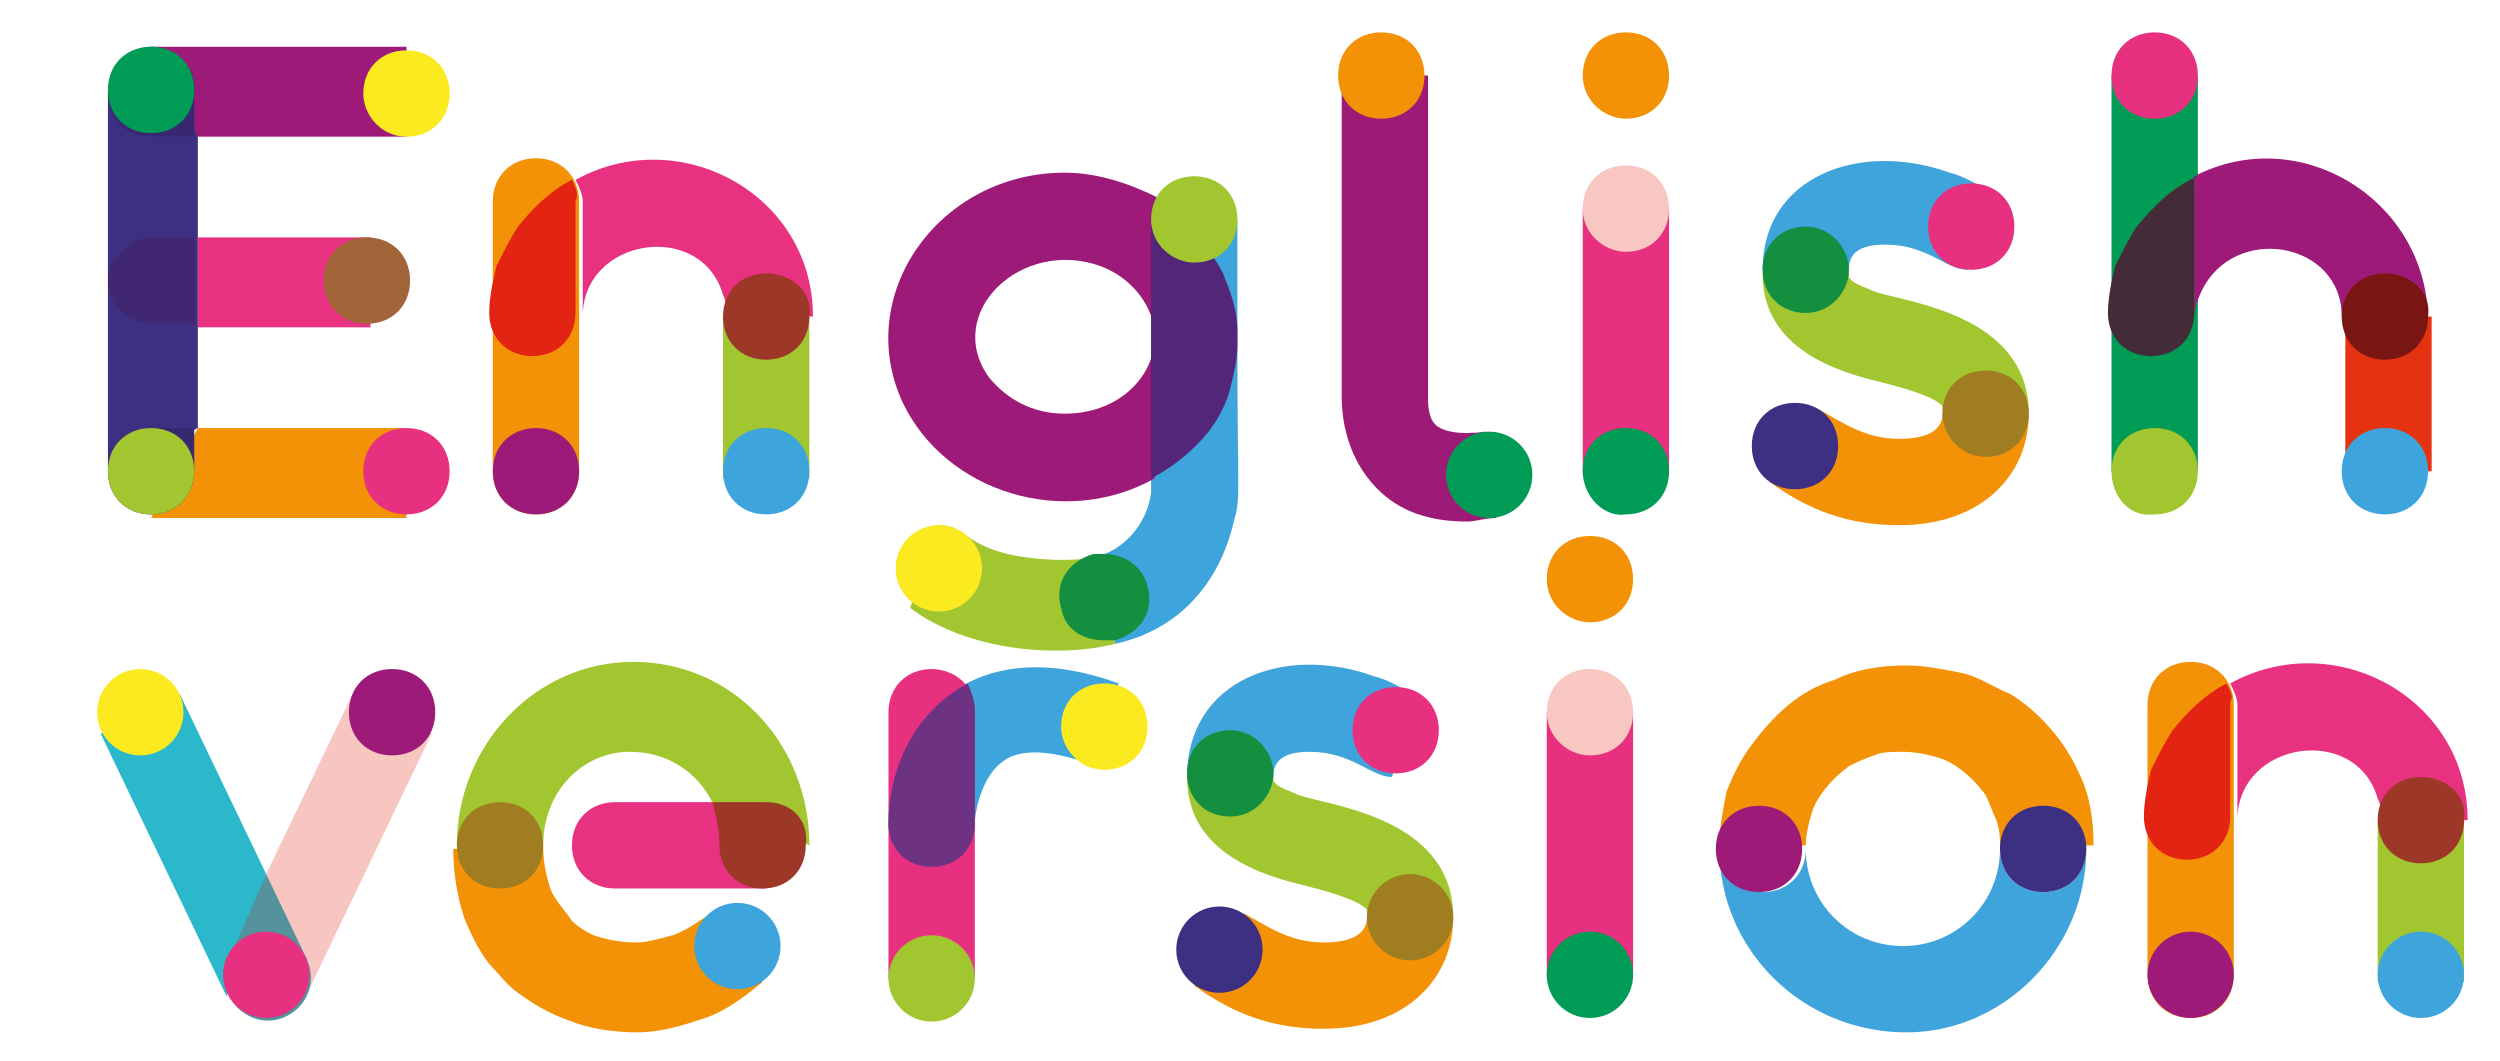 <?xml version="1.0" encoding="utf-8"?>
<!-- Generator: Adobe Illustrator 22.0.1, SVG Export Plug-In . SVG Version: 6.00 Build 0)  -->
<svg version="1.1" id="Layer_1" xmlns="http://www.w3.org/2000/svg" xmlns:xlink="http://www.w3.org/1999/xlink" x="0px" y="0px"
	 viewBox="0 0 69.5 29.5" style="enable-background:new 0 0 69.5 29.5;" xml:space="preserve">
<style type="text/css">
	.st0{fill:#3D2F82;}
	.st1{fill:#9E1A79;}
	.st2{fill:#382871;}
	.st3{fill:#F39207;}
	.st4{fill:#E83181;}
	.st5{fill:#412771;}
	.st6{fill:#E83081;}
	.st7{fill:#009C56;}
	.st8{fill:#A1C62F;}
	.st9{fill:#FCEA21;}
	.st10{fill:#A26439;}
	.st11{fill:#E42413;}
	.st12{fill:#9D3828;}
	.st13{fill:#3EA4DC;}
	.st14{fill:#148F40;}
	.st15{fill:#532679;}
	.st16{fill:#9E1A77;}
	.st17{fill:#F9C7C1;}
	.st18{fill:#40A4DC;}
	.st19{fill:#A07D21;}
	.st20{fill:#442B38;}
	.st21{fill:#E53312;}
	.st22{fill:#791614;}
	.st23{fill:#F8C6C1;}
	.st24{fill:#2CB8CB;}
	.st25{fill:#55939C;}
	.st26{fill:#6E3282;}
</style>
<g>
	<g>
		<polyline class="st0" points="3,2.6 3,13.1 5.5,11.9 5.5,2.6 		"/>
		<polygon class="st1" points="5.5,3.8 11.3,3.8 11.3,1.3 4.2,1.3 		"/>
		<path class="st2" d="M4.2,1.3C3.6,1.3,3,1.9,3,2.6c0,0.7,0.5,1.2,1.2,1.2h1.2V2.6C5.5,1.9,4.9,1.3,4.2,1.3"/>
		<polygon class="st3" points="4.2,14.4 11.3,14.4 11.3,11.9 5.5,11.9 		"/>
		<path class="st2" d="M5.5,11.9H4.2c-0.7,0-1.2,0.5-1.2,1.2c0,0.7,0.5,1.2,1.2,1.2l0,0c0.7,0,1.2-0.5,1.2-1.2V11.9"/>
		<polyline class="st4" points="10.3,9.1 5.5,9.1 5.5,6.6 10.3,6.6 		"/>
		<path class="st5" d="M5.5,6.6H4.2C3.6,6.6,3,7.2,3,7.8s0.5,1.2,1.2,1.2h1.2V6.6"/>
		<path class="st6" d="M10.1,13.1c0-0.7,0.5-1.2,1.2-1.2c0.7,0,1.2,0.5,1.2,1.2s-0.5,1.2-1.2,1.2S10.1,13.8,10.1,13.1L10.1,13.1z"/>
		<path class="st7" d="M3,2.5c0-0.7,0.5-1.2,1.2-1.2c0.7,0,1.2,0.5,1.2,1.2c0,0.7-0.5,1.2-1.2,1.2S3,3.2,3,2.5L3,2.5z"/>
		<path class="st8" d="M3,13.1c0-0.7,0.5-1.2,1.2-1.2c0.7,0,1.2,0.5,1.2,1.2s-0.5,1.2-1.2,1.2S3,13.8,3,13.1L3,13.1z"/>
		<path class="st9" d="M10.1,2.6c0-0.7,0.5-1.2,1.2-1.2c0.7,0,1.2,0.5,1.2,1.2c0,0.7-0.5,1.2-1.2,1.2S10.1,3.2,10.1,2.6L10.1,2.6z"
			/>
		<path class="st10" d="M9,7.8c0-0.7,0.5-1.2,1.2-1.2c0.7,0,1.2,0.5,1.2,1.2s-0.5,1.2-1.2,1.2S9,8.5,9,7.8L9,7.8z"/>
	</g>
	<g>
		<path class="st3" d="M14.9,14.3c-0.7,0-1.2-0.5-1.2-1.2V5.6c0-0.7,0.5-1.2,1.2-1.2c0.7,0,1.2,0.5,1.2,1.2v7.5
			C16.1,13.8,15.6,14.3,14.9,14.3L14.9,14.3z"/>
		<path class="st4" d="M22.6,8.8c0-3.4-3.7-5.4-6.6-3.8c0.1,0.2,0.2,0.4,0.2,0.6v3.2c0-2.2,3.3-2.7,3.9-0.6c0.1,0.2,0.1,0.4,0.1,0.6
			C20.4,8.8,22.3,8.8,22.6,8.8L22.6,8.8z"/>
		<path class="st11" d="M15.9,5c-0.6,0.3-1.1,0.8-1.5,1.3c-0.2,0.3-0.4,0.7-0.6,1.1c-0.1,0.4-0.2,0.9-0.2,1.3c0,0.7,0.5,1.2,1.2,1.2
			c0.7,0,1.2-0.5,1.2-1.2V5.6C16.1,5.4,16,5.2,15.9,5"/>
		<rect x="20.1" y="8.8" class="st8" width="2.4" height="4.5"/>
		<path class="st12" d="M21.3,7.6c-0.7,0-1.2,0.5-1.2,1.2l0,0c0,0.7,0.5,1.2,1.2,1.2c0.7,0,1.2-0.5,1.2-1.2l0,0
			C22.6,8.1,22,7.6,21.3,7.6"/>
		<path class="st13" d="M20.1,13.1c0-0.7,0.5-1.2,1.2-1.2c0.7,0,1.2,0.5,1.2,1.2s-0.5,1.2-1.2,1.2S20.1,13.8,20.1,13.1L20.1,13.1z"
			/>
		<path class="st1" d="M13.7,13.1c0-0.7,0.5-1.2,1.2-1.2s1.2,0.5,1.2,1.2s-0.5,1.2-1.2,1.2S13.7,13.8,13.7,13.1L13.7,13.1z"/>
	</g>
	<g>
		<path class="st13" d="M32,13.6L32,13.6L32,13.6L32,13.6L32,13.6L32,13.6c0,0,0,0.1,0,0.1c-0.1,0.8-0.7,1.6-1.6,1.8l0.6,2.4
			c1.8-0.4,2.9-1.7,3.3-3.4c0.2-0.7,0.1-0.6,0.1-4.9c0-0.9,0-1.8,0-2.4c0-0.3,0-0.6,0-0.8c0-0.2,0-0.3,0-0.3H32L32,13.6z"/>
		<path class="st8" d="M26.1,14.6c0.7,0,0.7,0.5,1.9,0.8c0.9,0.2,1.8,0.2,2.4,0.1l0.6,2.4c-1.6,0.4-4.1,0.2-5.7-1L26.1,14.6z"/>
		<path class="st14" d="M30.7,15.4c-0.1,0-0.2,0-0.3,0l0,0c-0.7,0.2-1.1,0.8-0.9,1.5c0.1,0.6,0.6,0.9,1.2,0.9c0.1,0,0.2,0,0.3,0
			c0,0,0,0,0,0c0.7-0.2,1.1-0.8,0.9-1.5C31.8,15.8,31.3,15.4,30.7,15.4"/>
		<path class="st1" d="M29.6,4.8c-3.5,0-5.9,3.4-4.5,6.4c1.2,2.5,4.5,3.5,7,2.1c0-0.6,0-2.2,0-3.8c-0.1,1.1-1.1,2-2.5,2l0,0
			c-0.9,0-1.6-0.4-2.1-1c-1.3-1.8,0.9-3.9,3.1-3.1c0.8,0.3,1.4,1,1.5,1.8c0-1.1,0-2,0-3.2h0c0-0.2,0-0.4,0.1-0.5
			C31.4,5.1,30.5,4.8,29.6,4.8 M34.5,9.2c0,0.1,0,0.3,0,0.4c0,0,0,0,0,0c0-0.1,0-0.1,0-0.2C34.5,9.3,34.5,9.3,34.5,9.2"/>
		<path class="st15" d="M32.2,5.5C32.1,5.7,32,5.9,32,6.1h0c0,0,0,0.1,0,0.3c0,0.5,0,1.7,0,2.9c0,0,0,0.1,0,0.1c0,0,0,0.1,0,0.1
			c0,1.6,0,3.2,0,3.8c0.6-0.3,1.2-0.8,1.6-1.3c0.3-0.4,0.5-0.8,0.6-1.2c0.1-0.4,0.2-0.8,0.2-1.2c0,0,0,0,0,0c0-0.1,0-0.3,0-0.4
			c0-0.6-0.2-1.1-0.4-1.6c-0.2-0.4-0.5-0.8-0.8-1.1C33,6.1,32.6,5.8,32.2,5.5"/>
		<path class="st8" d="M32,6.1c0-0.7,0.5-1.2,1.2-1.2c0.7,0,1.2,0.5,1.2,1.2s-0.5,1.2-1.2,1.2C32.6,7.3,32,6.8,32,6.1L32,6.1z"/>
		<circle class="st9" cx="26.1" cy="15.8" r="1.2"/>
	</g>
	<g>
		<path class="st16" d="M41.6,14.4c-0.3,0-0.6,0.1-0.8,0.1c-1.1,0-1.9-0.3-2.5-0.9c-1-1-1-2.3-1-2.6V2.1h2.4v9l0,0
			c0,0.1,0,0.5,0.2,0.7c0.2,0.2,0.7,0.3,1.4,0.2L41.6,14.4z"/>
		<circle class="st7" cx="41.4" cy="13.2" r="1.2"/>
		<path class="st3" d="M37.2,2.1c0-0.7,0.5-1.2,1.2-1.2s1.2,0.5,1.2,1.2c0,0.7-0.5,1.2-1.2,1.2S37.2,2.8,37.2,2.1L37.2,2.1z"/>
	</g>
	<g>
		<rect x="44" y="5.8" class="st6" width="2.4" height="7.4"/>
		<path class="st3" d="M44,2.1c0-0.7,0.5-1.2,1.2-1.2c0.7,0,1.2,0.5,1.2,1.2s-0.5,1.2-1.2,1.2C44.6,3.3,44,2.8,44,2.1L44,2.1z"/>
		<path class="st7" d="M44,13.1c0-0.7,0.5-1.2,1.2-1.2c0.7,0,1.2,0.5,1.2,1.2c0,0.7-0.5,1.2-1.2,1.2C44.6,14.4,44,13.8,44,13.1
			L44,13.1z"/>
		<path class="st17" d="M44,5.8c0-0.7,0.5-1.2,1.2-1.2c0.7,0,1.2,0.5,1.2,1.2S45.9,7,45.2,7C44.6,7,44,6.5,44,5.8L44,5.8z"/>
	</g>
	<g>
		<path class="st8" d="M56.4,11.5c0-2.8-3.5-3.1-4.3-3.4c-0.2-0.1-0.6-0.2-0.7-0.4c0,0,0,0,0-0.1l-2.4,0c0,1.8,1.5,2.6,3.2,3
			c0.4,0.1,1.6,0.4,1.8,0.7c0,0,0,0,0,0.1C54.3,11.5,56.1,11.5,56.4,11.5L56.4,11.5z"/>
		<path class="st8" d="M51.4,7.6"/>
		<path class="st3" d="M50.6,11.4c0.7,0.4,1.3,0.8,2.2,0.8c0.5,0,1.2-0.1,1.2-0.7h2.4c0,1.7-1.3,3.1-3.6,3.1c-1.4,0-2.5-0.4-3.6-1.2
			L50.6,11.4z"/>
		<path class="st18" d="M55.3,5.3c-0.4-0.2-0.7-0.4-1.1-0.5C51.7,3.9,49,4.9,49,7.5l2.4,0c0-0.3,0.1-0.7,1-0.7
			c1.2,0,1.7,0.7,2.3,0.7L55.3,5.3z"/>
		<path class="st14" d="M50.2,6.3c-0.7,0-1.2,0.5-1.2,1.2c0,0,0,0,0,0c0,0.7,0.5,1.2,1.2,1.2c0,0,0,0,0,0c0.7,0,1.2-0.6,1.2-1.2
			C51.4,6.9,50.9,6.3,50.2,6.3"/>
		<path class="st19" d="M54,11.5c0-0.7,0.5-1.2,1.2-1.2c0.7,0,1.2,0.5,1.2,1.2s-0.5,1.2-1.2,1.2C54.5,12.7,54,12.1,54,11.5L54,11.5z
			"/>
		<path class="st6" d="M53.6,6.3c0-0.7,0.5-1.2,1.2-1.2c0.7,0,1.2,0.5,1.2,1.2s-0.5,1.2-1.2,1.2S53.6,7,53.6,6.3L53.6,6.3z"/>
		<path class="st0" d="M48.7,12.4c0-0.7,0.5-1.2,1.2-1.2c0.7,0,1.2,0.5,1.2,1.2s-0.5,1.2-1.2,1.2C49.2,13.6,48.7,13.1,48.7,12.4
			L48.7,12.4z"/>
	</g>
	<g>
		<polyline class="st7" points="58.7,2.1 58.7,13.1 61.1,13.1 61.1,2.1 		"/>
		<path class="st1" d="M65.1,8.8c0-2.1-3-2.6-3.9-0.7c-0.1,0.2-0.2,0.5-0.2,0.7l0,0V4.9c2.9-1.5,6.4,0.6,6.5,3.9L65.1,8.8z"/>
		<path class="st20" d="M61.1,4.9c-0.7,0.3-1.2,0.8-1.7,1.4c-0.2,0.3-0.4,0.7-0.6,1.1c-0.1,0.4-0.2,0.9-0.2,1.3
			c0,0.7,0.5,1.2,1.2,1.2c0.7,0,1.2-0.5,1.2-1.2V4.9"/>
		<path class="st21" d="M67.6,13.1V8.8c0,0,0,0,0,0c0,0,0,0,0,0h0h-2.4v4.4"/>
		<path class="st22" d="M66.3,7.6c-0.7,0-1.2,0.5-1.2,1.2l0,0c0,0.7,0.5,1.2,1.2,1.2s1.2-0.5,1.2-1.2h0c0,0,0,0,0,0
			C67.6,8.1,67,7.6,66.3,7.6"/>
		<path class="st6" d="M58.7,2.1c0-0.7,0.5-1.2,1.2-1.2c0.7,0,1.2,0.5,1.2,1.2s-0.5,1.2-1.2,1.2C59.2,3.3,58.7,2.8,58.7,2.1
			L58.7,2.1z"/>
		<path class="st13" d="M65.1,13.1c0-0.7,0.5-1.2,1.2-1.2s1.2,0.5,1.2,1.2c0,0.7-0.5,1.2-1.2,1.2S65.1,13.8,65.1,13.1L65.1,13.1z"/>
		<path class="st8" d="M58.7,13.1c0-0.7,0.5-1.2,1.2-1.2c0.7,0,1.2,0.5,1.2,1.2c0,0.7-0.5,1.2-1.2,1.2
			C59.2,14.4,58.7,13.8,58.7,13.1L58.7,13.1z"/>
	</g>
	<g>
		<polygon class="st23" points="8.5,27.7 12,20.4 9.8,19.3 7.4,24.3 		"/>
		<polygon class="st24" points="7.4,24.3 5,19.3 2.8,20.4 6.3,27.7 		"/>
		<path class="st25" d="M7.4,24.3l1.1,2.3c0.6,1.2-0.8,2.3-1.8,1.5c-0.4-0.3-0.6-1-0.3-1.5L7.4,24.3"/>
		<circle class="st9" cx="3.9" cy="19.8" r="1.2"/>
		<circle class="st6" cx="7.4" cy="27.1" r="1.2"/>
		<path class="st1" d="M9.7,19.8c0-0.7,0.5-1.2,1.2-1.2s1.2,0.5,1.2,1.2S11.6,21,10.9,21S9.7,20.5,9.7,19.8L9.7,19.8z"/>
	</g>
	<g>
		<path class="st3" d="M15.1,23.5L15.1,23.5c0,0.5,0.1,0.9,0.2,1.2c0.1,0.3,0.4,0.6,0.6,0.9c0.2,0.2,0.4,0.3,0.6,0.4
			c0.3,0.1,0.7,0.2,1.2,0.2c0,0,0,0,0,0c0.3,0,0.6-0.1,1-0.2c0.3-0.1,0.6-0.3,0.9-0.5l1.6,1.8c-0.5,0.4-1,0.8-1.6,1
			c-0.6,0.2-1.2,0.4-1.9,0.4c0,0,0,0,0,0c-0.6,0-1.3-0.1-1.8-0.3c-0.6-0.2-1.1-0.5-1.5-0.8c-0.3-0.2-0.5-0.5-0.8-0.8
			c-0.3-0.4-0.5-0.8-0.7-1.3c-0.2-0.6-0.3-1.3-0.3-1.9L15.1,23.5z"/>
		<path class="st8" d="M17.6,18.4C17.6,18.4,17.6,18.4,17.6,18.4C17.6,18.4,17.6,18.4,17.6,18.4c-2.7,0-4.9,2.3-4.9,5.1l0,0h0h2.4
			c0-1.5,1.1-2.6,2.4-2.6c1.1,0,1.9,0.6,2.3,1.4l2.7,1.2C22.5,20.7,20.4,18.4,17.6,18.4"/>
		<path class="st19" d="M13.9,22.3c-0.7,0-1.2,0.5-1.2,1.2h0c0,0.7,0.5,1.2,1.2,1.2s1.2-0.5,1.2-1.2C15.1,22.8,14.6,22.3,13.9,22.3"
			/>
		<path class="st4" d="M19.8,22.3"/>
		<path class="st4" d="M19.8,22.3h-2.7c-0.7,0-1.2,0.5-1.2,1.2c0,0.7,0.5,1.2,1.2,1.2h4.2L19.8,22.3z"/>
		<path class="st12" d="M21.3,22.3h-1.5c0,0,0,0,0,0c0.1,0.3,0.2,0.8,0.2,1.2c0,0.7,0.5,1.2,1.2,1.2l0,0c0.7,0,1.2-0.5,1.2-1.2l0,0
			C22.5,22.8,22,22.3,21.3,22.3"/>
		<circle class="st13" cx="20.5" cy="26.3" r="1.2"/>
	</g>
	<g>
		<path class="st13" d="M31.1,19c-4.4-1.6-6.4,1.4-6.4,3.9c0,0.7,0.5,1.2,1.2,1.2c0.7,0,1.2-0.5,1.2-1.2l0,0c0-0.3,0.2-1.6,1.1-1.9
			c0.6-0.2,1.4,0,2,0.2L31.1,19z"/>
		<path class="st9" d="M29.5,20.2c0-0.7,0.5-1.2,1.2-1.2c0.7,0,1.2,0.5,1.2,1.2c0,0.7-0.5,1.2-1.2,1.2C30,21.4,29.5,20.8,29.5,20.2
			L29.5,20.2z"/>
		<path class="st6" d="M27.1,27.2V20v-0.2c0-0.3-0.1-0.5-0.2-0.7c-0.2-0.3-0.6-0.5-1-0.5c-0.7,0-1.2,0.5-1.2,1.2v2.9v4.5L27.1,27.2"
			/>
		<path class="st26" d="M26.9,19c-1.5,0.8-2.2,2.4-2.2,3.9c0,0.7,0.5,1.2,1.2,1.2c0.7,0,1.2-0.5,1.2-1.2h0c0,0,0-3.2,0-3.2
			C27.1,19.5,27,19.2,26.9,19"/>
		<circle class="st8" cx="25.9" cy="27.2" r="1.2"/>
	</g>
	<g>
		<path class="st8" d="M40.4,25.5c0-2.8-3.5-3.1-4.3-3.4c-0.2-0.1-0.6-0.2-0.7-0.4c0,0,0,0,0-0.1l-2.4,0c0,1.8,1.5,2.6,3.2,3
			c0.4,0.1,1.6,0.4,1.8,0.7c0,0,0,0,0,0.1C38.3,25.5,40.1,25.5,40.4,25.5L40.4,25.5z"/>
		<path class="st8" d="M35.4,21.6"/>
		<path class="st3" d="M34.6,25.4c0.7,0.4,1.3,0.8,2.2,0.8c0.5,0,1.2-0.1,1.2-0.7h2.4c0,1.7-1.3,3.1-3.6,3.1c-1.4,0-2.5-0.4-3.6-1.2
			L34.6,25.4z"/>
		<path class="st18" d="M39.3,19.3c-0.4-0.2-0.7-0.4-1.1-0.5c-2.5-0.9-5.2,0.1-5.2,2.8l2.4,0c0-0.3,0.1-0.7,1-0.7
			c1.2,0,1.7,0.7,2.3,0.7L39.3,19.3z"/>
		<path class="st14" d="M34.2,20.3c-0.7,0-1.2,0.5-1.2,1.2c0,0,0,0,0,0c0,0.7,0.5,1.2,1.2,1.2c0,0,0,0,0,0c0.7,0,1.2-0.6,1.2-1.2
			C35.4,20.9,34.9,20.3,34.2,20.3"/>
		<circle class="st19" cx="39.2" cy="25.5" r="1.2"/>
		<path class="st6" d="M37.6,20.3c0-0.7,0.5-1.2,1.2-1.2c0.7,0,1.2,0.5,1.2,1.2c0,0.7-0.5,1.2-1.2,1.2S37.6,21,37.6,20.3L37.6,20.3z
			"/>
		<circle class="st0" cx="33.9" cy="26.4" r="1.2"/>
	</g>
	<g>
		<rect x="43" y="19.8" class="st6" width="2.4" height="7.4"/>
		<path class="st3" d="M43,16.1c0-0.7,0.5-1.2,1.2-1.2c0.7,0,1.2,0.5,1.2,1.2c0,0.7-0.5,1.2-1.2,1.2C43.6,17.3,43,16.8,43,16.1
			L43,16.1z"/>
		<circle class="st7" cx="44.2" cy="27.1" r="1.2"/>
		<path class="st17" d="M43,19.8c0-0.7,0.5-1.2,1.2-1.2c0.7,0,1.2,0.5,1.2,1.2c0,0.7-0.5,1.2-1.2,1.2C43.6,21,43,20.5,43,19.8
			L43,19.8z"/>
	</g>
	<g>
		<path class="st3" d="M55.6,23.6c0-0.3,0-0.5-0.1-0.8c-0.1-0.2-0.2-0.5-0.3-0.7c-0.3-0.4-0.7-0.8-1.2-1c-0.3-0.1-0.7-0.2-1.1-0.2
			c-0.3,0-0.6,0-0.8,0.1c-0.3,0.1-0.5,0.2-0.7,0.3c-0.4,0.3-0.8,0.7-1,1.2c-0.1,0.3-0.2,0.7-0.2,1l0,0h-2.4c0-0.5,0.1-1,0.2-1.5
			c0.2-0.5,0.4-0.9,0.7-1.3c0.6-0.8,1.3-1.5,2.3-1.8c0.6-0.3,1.3-0.4,2-0.4c0,0,0,0,0,0c0.5,0,1,0.1,1.5,0.2
			c0.5,0.1,0.9,0.4,1.4,0.6c0.8,0.5,1.5,1.3,1.9,2.2c0.3,0.6,0.4,1.3,0.4,2L55.6,23.6z"/>
		<path class="st18" d="M58,23.6c0,0.7-0.5,1.2-1.2,1.2c-0.7,0-1.2-0.5-1.2-1.2l0,0c0,1.5-1.2,2.7-2.7,2.7c-1.5,0-2.7-1.2-2.7-2.7
			l0,0c0,0.7-0.5,1.2-1.2,1.2c-0.7,0-1.2-0.5-1.2-1.2c0,2.8,2.3,5.1,5.2,5.1c0,0,0,0,0,0C55.7,28.7,58,26.4,58,23.6"/>
		<path class="st1" d="M48.9,22.4c-0.7,0-1.2,0.5-1.2,1.2l0,0c0,0.7,0.5,1.2,1.2,1.2c0.7,0,1.2-0.5,1.2-1.2l0,0
			C50.1,22.9,49.6,22.4,48.9,22.4"/>
		<path class="st0" d="M56.8,22.4c-0.7,0-1.2,0.5-1.2,1.2l0,0c0,0.7,0.5,1.2,1.2,1.2c0.7,0,1.2-0.5,1.2-1.2l0,0
			C58,22.9,57.5,22.4,56.8,22.4"/>
	</g>
	<g>
		<path class="st3" d="M60.9,28.3c-0.7,0-1.2-0.5-1.2-1.2v-7.5c0-0.7,0.5-1.2,1.2-1.2c0.7,0,1.2,0.5,1.2,1.2v7.5
			C62.1,27.8,61.6,28.3,60.9,28.3L60.9,28.3z"/>
		<path class="st4" d="M68.6,22.8c0-3.4-3.7-5.4-6.6-3.8c0.1,0.2,0.2,0.4,0.2,0.6v3.2c0-2.2,3.3-2.7,3.9-0.6
			c0.1,0.2,0.1,0.4,0.1,0.6C66.4,22.8,68.3,22.8,68.6,22.8L68.6,22.8z"/>
		<path class="st11" d="M61.9,19c-0.6,0.3-1.1,0.8-1.5,1.3c-0.2,0.3-0.4,0.7-0.6,1.1c-0.1,0.4-0.2,0.9-0.2,1.3
			c0,0.7,0.5,1.2,1.2,1.2c0.7,0,1.2-0.5,1.2-1.2v-3.2C62.1,19.4,62,19.2,61.9,19"/>
		<rect x="66.1" y="22.8" class="st8" width="2.4" height="4.5"/>
		<path class="st12" d="M67.3,21.6c-0.7,0-1.2,0.5-1.2,1.2l0,0c0,0.7,0.5,1.2,1.2,1.2c0.7,0,1.2-0.5,1.2-1.2l0,0
			C68.6,22.1,68,21.6,67.3,21.6"/>
		<circle class="st13" cx="67.3" cy="27.1" r="1.2"/>
		<circle class="st1" cx="60.9" cy="27.1" r="1.2"/>
	</g>
</g>
<g>
	<g>
	</g>
</g>
<g>
	<g>
	</g>
</g>
</svg>
